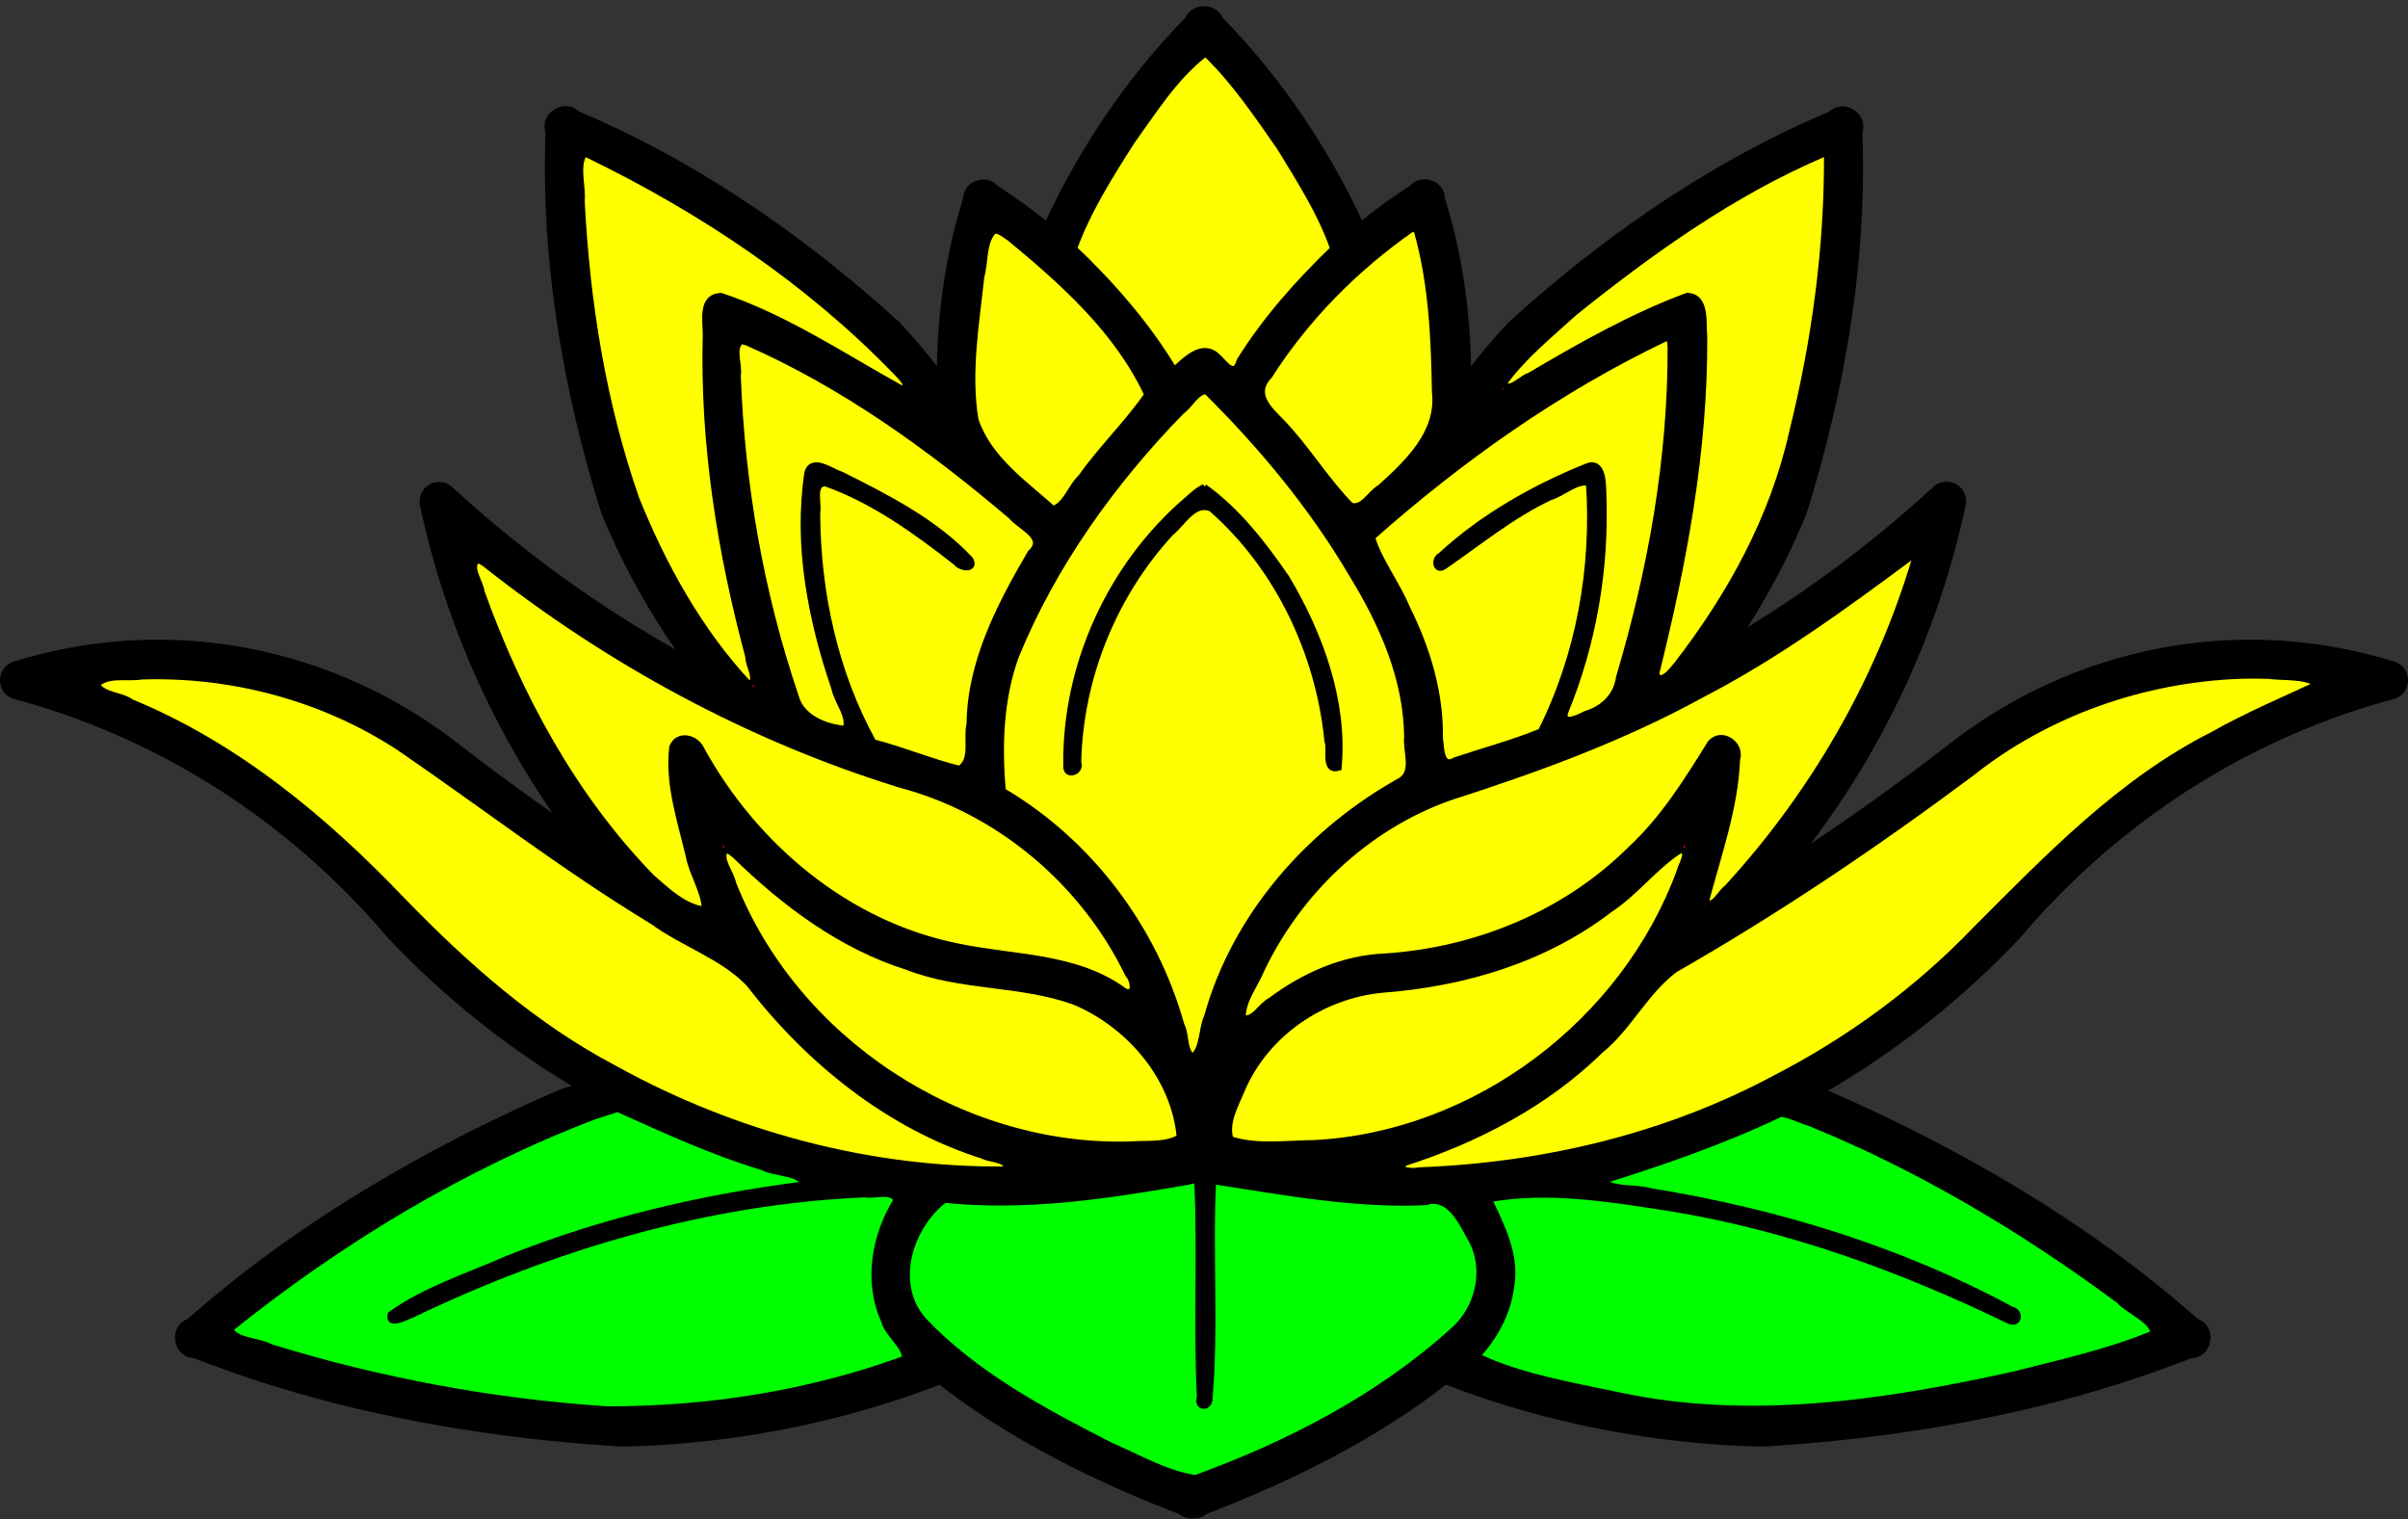 <?xml version="1.0" encoding="UTF-8" standalone="no"?>
<!-- Generated by Microsoft Visio 11.0, SVG Export, v1.0 Lotus_Profile.svg Page-1 -->

<svg
   width="185.249"
   height="116.868"
   viewBox="0 0 185.249 116.868"
   xml:space="preserve"
   color-interpolation-filters="sRGB"
   class="st3"
   id="svg2"
   version="1.1"
   xmlns="http://www.w3.org/2000/svg"
   xmlns:svg="http://www.w3.org/2000/svg"
   xmlns:rdf="http://www.w3.org/1999/02/22-rdf-syntax-ns#"
   xmlns:cc="http://creativecommons.org/ns#"
   xmlns:dc="http://purl.org/dc/elements/1.1/"
   xmlns:v="http://schemas.microsoft.com/visio/2003/SVGExtensions/"><rect x="0" y="0" width="185.249" height="116.868" fill="#333333" stroke="none"/><defs
   id="defs152" />
	<title
   id="title4">Lotus Profile</title>
	<v:documentProperties
   v:langID="1033"
   v:viewMarkup="false" />

	<style
   type="text/css"
   id="style6">
	
		.st1 {fill:#ff0000;stroke:#000000;stroke-linecap:round;stroke-linejoin:round;stroke-width:3}
		.st2 {stroke:#000000;stroke-linecap:round;stroke-linejoin:round;stroke-width:1.5}
		.st3 {fill:none;fill-rule:evenodd;font-size:12px;overflow:visible;stroke-linecap:square;stroke-miterlimit:3}
	
	</style>

	<g
   id="g8"
   transform="translate(-1.5,-1.016)">
		<title
   id="title10">Page-1</title>
		<v:pageProperties
   v:drawingScale="1"
   v:pageScale="1"
   v:drawingUnits="19"
   v:shadowOffsetX="9"
   v:shadowOffsetY="-9" />
		<g
   id="group185-1"
   transform="translate(3,-3)">
			<title
   id="title13">Lotus Profile</title>
			<g
   id="group186-2">
				<title
   id="title16">Sheet.186</title>
				<g
   id="shape187-3"
   transform="translate(13.467,-5.534)">
					<title
   id="title19">Sheet.187</title>
					<path
   d="m 76.8,100.14 a 40.023,22.236 -170 0 0 43.91,19.19 88.702,49.281 -170 0 0 32.66,-6.82 l 0.2,0.03 -0.09,-0.08 0.11,-0.04 -0.2,-0.04 A 88.702,49.281 -170 0 0 125.03,94.81 40.023,22.236 -170 0 0 76.8,98.14 40.023,22.236 -10 0 0 28.56,94.81 88.702,49.281 -10 0 0 0.2,112.38 l -0.2,0.04 0.11,0.04 -0.09,0.08 0.2,-0.03 a 88.702,49.281 -10 0 0 32.66,6.82 40.023,22.236 -10 0 0 43.92,-19.19 z"
   class="st1"
   id="path21" />
				</g>
				<g
   id="shape188-5"
   transform="rotate(180,56.8,103.084)">
					<title
   id="title24">Sheet.188</title>
					<path
   d="m 23.34,119.3 0.11,0.03 v -0.05 A 39.031,16.494 -180 0 0 45.19,99.69 86.505,36.555 -180 0 0 23.45,86.93 v -0.09 l -0.11,0.04 -0.11,-0.04 v 0.09 A 86.505,36.555 -180 0 0 1.49,99.69 39.031,16.494 -180 0 0 23.23,119.28 v 0.05 z"
   class="st1"
   id="path26" />
				</g>
				<g
   id="group189-7"
   transform="translate(71.707,-63.52)">
					<title
   id="title29">Sheet.189</title>
					<g
   id="shape190-8"
   transform="translate(6.123,-0.541)">
						<title
   id="title32">Sheet.190</title>
						<path
   d="m 13.3,119.29 0.06,0.04 v -0.07 A 22.236,25.016 -180 0 0 25.74,89.55 49.281,55.441 -180 0 0 13.36,70.19 v -0.13 l -0.06,0.06 -0.07,-0.06 v 0.13 A 49.281,55.441 -180 0 0 0.85,89.55 22.236,25.016 -180 0 0 13.23,119.26 v 0.07 z"
   class="st1"
   id="path34" />
					</g>
					<g
   id="group191-10">
						<title
   id="title37">Sheet.191</title>
						<g
   id="shape192-11"
   transform="rotate(20,17.101,162.166)">
							<title
   id="title40">Sheet.192</title>
							<path
   d="m 8.13,119.3 0.03,0.03 v -0.05 A 13.59,19.456 -180 0 0 15.73,96.17 30.119,43.12 -180 0 0 8.16,81.11 v -0.1 L 8.13,81.06 8.09,81.01 v 0.1 a 30.119,43.12 -180 0 0 -7.57,15.06 13.59,19.456 -180 0 0 7.57,23.11 v 0.05 z"
   class="st1"
   id="path42" />
						</g>
						<g
   id="shape193-13"
   transform="matrix(-0.94,0.342,0.342,0.94,-17.659,3.931)">
							<title
   id="title45">Sheet.193</title>
							<path
   d="m 8.13,119.3 0.03,0.03 v -0.05 A 13.59,19.456 -180 0 0 15.73,96.17 30.119,43.12 -180 0 0 8.16,81.11 v -0.1 L 8.13,81.06 8.09,81.01 v 0.1 a 30.119,43.12 -180 0 0 -7.57,15.06 13.59,19.456 -180 0 0 7.57,23.11 v 0.05 z"
   class="st1"
   id="path47" />
						</g>
					</g>
				</g>
				<g
   id="group194-15"
   transform="translate(41.901,-47.941)">
					<title
   id="title50">Sheet.194</title>
					<g
   id="shape195-16"
   transform="rotate(32.5,37.543,202.875)">
						<title
   id="title53">Sheet.195</title>
						<path
   d="m 13,119.28 0.06,0.05 v -0.09 A 21.738,34.649 -180 0 0 25.17,78.08 48.177,76.792 -180 0 0 13.06,51.26 V 51.09 L 13,51.18 12.94,51.09 v 0.17 A 48.177,76.792 -180 0 0 0.83,78.08 21.738,34.649 -180 0 0 12.94,119.24 v 0.09 z"
   class="st1"
   id="path55" />
					</g>
					<g
   id="shape196-18"
   transform="matrix(-0.843,0.537,0.537,0.843,-16.435,11.6)">
						<title
   id="title58">Sheet.196</title>
						<path
   d="m 13,119.28 0.06,0.05 v -0.09 A 21.738,34.649 -180 0 0 25.17,78.08 48.177,76.792 -180 0 0 13.06,51.26 V 51.09 L 13,51.18 12.94,51.09 v 0.17 A 48.177,76.792 -180 0 0 0.83,78.08 21.738,34.649 -180 0 0 12.94,119.24 v 0.09 z"
   class="st1"
   id="path60" />
					</g>
				</g>
				<g
   id="group197-20"
   transform="translate(53.931,-33.685)">
					<title
   id="title63">Sheet.197</title>
					<g
   id="shape198-21"
   transform="rotate(32.5,25.513,161.601)">
						<title
   id="title66">Sheet.198</title>
						<path
   d="m 13,119.28 0.06,0.05 v -0.09 A 21.738,34.649 -180 0 0 25.17,78.08 48.177,76.792 -180 0 0 13.06,51.26 V 51.09 L 13,51.18 12.94,51.09 v 0.17 A 48.177,76.792 -180 0 0 0.83,78.08 21.738,34.649 -180 0 0 12.94,119.24 v 0.09 z"
   class="st1"
   id="path68" />
					</g>
					<g
   id="shape199-23"
   transform="matrix(-0.843,0.537,0.537,0.843,-16.435,11.6)">
						<title
   id="title71">Sheet.199</title>
						<path
   d="m 13,119.28 0.06,0.05 v -0.09 A 21.738,34.649 -180 0 0 25.17,78.08 48.177,76.792 -180 0 0 13.06,51.26 V 51.09 L 13,51.18 12.94,51.09 v 0.17 A 48.177,76.792 -180 0 0 0.83,78.08 21.738,34.649 -180 0 0 12.94,119.24 v 0.09 z"
   class="st1"
   id="path73" />
					</g>
				</g>
				<g
   id="shape200-25"
   transform="translate(74.162,-31.279)">
					<title
   id="title76">Sheet.200</title>
					<path
   d="m 16.96,119.29 0.08,0.04 v -0.08 A 28.368,28.368 -180 0 0 32.84,85.56 62.872,62.872 -180 0 0 17.04,63.6 v -0.14 l -0.08,0.07 -0.08,-0.07 v 0.14 a 62.872,62.872 -180 0 0 -15.8,21.96 28.368,28.368 -180 0 0 15.8,33.69 v 0.08 z"
   class="st1"
   id="path78" />
				</g>
				<g
   id="group201-27"
   transform="translate(32.276,-25.985)">
					<title
   id="title81">Sheet.201</title>
					<g
   id="shape202-28"
   transform="matrix(-0.99,0.139,0.139,0.99,105.288,-7.592)">
						<title
   id="title84">Sheet.202</title>
						<path
   d="M 0,76.92 A 64.564,64.564 -180 0 0 63.28,119.27 28.549,28.549 -180 0 0 41.38,92.8 94.188,94.188 0 0 1 0,76.92 Z"
   class="st1"
   id="path86" />
					</g>
					<g
   id="shape203-30"
   transform="rotate(8,59.639,72.754)">
						<title
   id="title89">Sheet.203</title>
						<path
   d="M 0,76.92 A 64.564,64.564 -180 0 0 63.28,119.27 28.549,28.549 -180 0 0 41.38,92.8 94.188,94.188 0 0 1 0,76.92 Z"
   class="st1"
   id="path91" />
					</g>
				</g>
				<g
   id="shape204-32"
   transform="translate(0,-24.061)">
					<title
   id="title94">Sheet.204</title>
					<path
   d="m 0,80.41 a 58.965,61.732 0 0 1 29.42,18.77 64.832,67.873 -180 0 0 61.7,18.15 64.832,67.873 -180 0 0 61.71,-18.15 58.965,61.732 0 0 1 29.42,-18.77 37.27,39.018 -180 0 0 -33.09,6.26 A 182.638,191.206 0 0 1 91.13,116.61 182.638,191.206 0 0 1 33.09,86.67 37.27,39.018 -180 0 0 0,80.41 Z"
   class="st1"
   id="path96" />
				</g>
				<g
   id="group205-34"
   transform="translate(51.305,-25.985)">
					<title
   id="title99">Sheet.205</title>
					<g
   id="shape206-35"
   transform="translate(40.181)">
						<title
   id="title102">Sheet.206</title>
						<path
   d="M 0,118.79 A 14.623,14.623 89.67 0 1 13.23,104.83 30.349,30.349 -89.66 0 0 39.46,87.99 33.547,33.547 0 0 1 0,118.79 Z"
   class="st1"
   id="path104" />
					</g>
					<g
   id="shape207-37"
   transform="matrix(-1,0,0,1,39.459,0)">
						<title
   id="title107">Sheet.207</title>
						<path
   d="M 0,118.79 A 14.623,14.623 89.67 0 1 13.23,104.83 30.349,30.349 -89.66 0 0 39.46,87.99 33.547,33.547 0 0 1 0,118.79 Z"
   class="st1"
   id="path109" />
					</g>
				</g>
			</g>
			<g
   id="group208-39"
   transform="translate(28.969,-7.594)">
				<title
   id="title112">Sheet.208</title>
				<g
   id="shape209-40"
   transform="rotate(90,40.922,140.559)">
					<title
   id="title115">Sheet.209</title>
					<path
   d="M 0,119.33 H 19.69"
   class="st2"
   id="path117" />
				</g>
				<g
   id="group210-43"
   transform="translate(0,-6.469)">
					<title
   id="title120">Sheet.210</title>
					<g
   id="shape211-44"
   transform="rotate(13.671,83.576,459.156)">
						<title
   id="title123">Sheet.211</title>
						<path
   d="m 0,119.33 a 89.259,89.259 0 0 1 42.84,0"
   class="st2"
   id="path125" />
					</g>
					<g
   id="shape212-47"
   transform="matrix(-0.972,0.236,0.236,0.972,13.422,-6.744)">
						<title
   id="title128">Sheet.212</title>
						<path
   d="m 0,119.33 a 89.259,89.259 0 0 1 42.84,0"
   class="st2"
   id="path130" />
					</g>
				</g>
				<g
   id="shape213-50"
   transform="translate(52.03,-48.656)">
					<title
   id="title133">Sheet.213</title>
					<path
   d="m 0,119.33 a 26.378,26.378 0 0 1 10.13,-21.1 27.524,27.524 88.06 0 1 10.12,20.84"
   class="st2"
   id="path135" />
				</g>
				<g
   id="group214-53"
   transform="translate(31.879,-49.781)">
					<title
   id="title138">Sheet.214</title>
					<g
   id="shape215-54"
   transform="translate(48.516)">
						<title
   id="title141">Sheet.215</title>
						<path
   d="m 0,104.7 a 39.094,39.094 90.27 0 1 11.81,-7.17 35.8,35.8 89.6 0 1 -4.5,21.8"
   class="st2"
   id="path143" />
					</g>
					<g
   id="shape216-57"
   transform="matrix(-1,0,0,1,12.039,0)">
						<title
   id="title146">Sheet.216</title>
						<path
   d="m 0,104.7 a 39.094,39.094 90.27 0 1 11.81,-7.17 35.8,35.8 89.6 0 1 -4.5,21.8"
   class="st2"
   id="path148" />
					</g>
				</g>
			</g>
		</g>
	</g>
<path
   style="fill:#ffff00;fill-rule:evenodd;stroke:#000000;stroke-width:0.472"
   d="m 92.652,4.175 c -2.28,1.772 -3.876,4.336 -5.558,6.666 -1.682,2.631 -3.419,5.393 -4.468,8.28 2.92,2.782 5.644,5.9 7.702,9.347 0.807,-0.716 2.1,-2.126 3.265,-1.095 0.61,0.521 1.366,1.803 1.785,0.363 1.982,-3.177 4.5,-6.002 7.192,-8.599 C 101.628,16.409 99.966,13.801 98.428,11.297 96.707,8.836 94.998,6.296 92.845,4.198 92.785,4.169 92.717,4.162 92.652,4.175 Z"
   id="path337" /><path
   style="fill:#ffff00;fill-rule:evenodd;stroke:#000000;stroke-width:0.472"
   d="m 44.907,11.862 c -0.579,1.022 -0.052,2.464 -0.161,3.618 0.396,7.765 1.636,15.557 4.206,22.91 2.078,5.14 4.832,10.134 8.624,14.203 0.859,-0.111 -0.058,-1.494 -0.002,-2.072 -2.164,-8.07 -3.493,-16.367 -3.276,-24.743 0.016,-1.057 -0.419,-2.962 1.18,-3.006 4.949,1.655 9.325,4.606 13.862,7.115 0.886,-0.133 -0.269,-1.094 -0.521,-1.39 C 62.136,21.609 54.021,16.2 45.422,12.002 45.256,11.955 45.094,11.805 44.907,11.862 Z"
   id="path339" /><path
   style="fill:#ffff00;fill-rule:evenodd;stroke:#000000;stroke-width:0.472"
   d="m 140.328,11.823 c -7.037,3.002 -13.338,7.509 -19.273,12.283 -1.862,1.705 -3.902,3.334 -5.367,5.394 0.391,0.753 1.407,-0.465 1.972,-0.59 3.902,-2.304 7.893,-4.568 12.131,-6.145 1.533,0.032 1.208,2.121 1.313,3.14 0.052,8.776 -1.585,17.449 -3.7,25.935 0.359,0.918 1.264,-0.317 1.588,-0.7 4.103,-5.294 7.419,-11.301 8.883,-17.883 1.737,-6.985 2.724,-14.231 2.681,-21.402 l -0.199,-0.042 z"
   id="path341" /><path
   style="fill:#ffff00;fill-rule:evenodd;stroke:#000000;stroke-width:0.472"
   d="m 128.143,26.018 c -8.254,3.937 -15.765,9.262 -22.599,15.311 0.567,1.865 1.93,3.588 2.7,5.459 1.553,3.11 2.582,6.51 2.526,10.021 0.11,0.687 0.045,2.361 1.192,1.677 2.188,-0.734 4.461,-1.342 6.578,-2.209 2.96,-5.887 4.145,-12.592 3.703,-19.133 -0.974,-0.225 -2.01,0.821 -2.972,1.096 -2.954,1.386 -5.483,3.474 -8.145,5.308 -0.688,0.49 -0.853,-0.55 -0.275,-0.821 3.225,-2.975 7.129,-5.173 11.178,-6.822 1.332,-0.564 1.287,1.345 1.314,2.146 0.216,5.731 -0.768,11.462 -2.945,16.752 -0.274,1.078 1.145,0.348 1.595,0.119 1.332,-0.385 2.378,-1.397 2.562,-2.809 2.458,-8.249 4.005,-16.833 3.97,-25.454 -0.056,-0.218 0.035,-0.777 -0.382,-0.641 z"
   id="path343" /><path
   style="fill:#ffff00;fill-rule:evenodd;stroke:#000000;stroke-width:0.472"
   d="m 108.64,17.585 c -4.319,3.008 -8.149,6.86 -10.986,11.314 -1.332,1.381 -0.092,2.53 0.956,3.58 1.92,2.006 3.366,4.438 5.298,6.412 0.923,0.348 1.536,-0.995 2.257,-1.365 2.12,-1.914 4.594,-4.229 4.229,-7.375 -0.067,-4.125 -0.251,-8.348 -1.377,-12.331 -0.07,-0.138 -0.207,-0.269 -0.376,-0.235 z"
   id="path345" /><path
   style="fill:#ffff00;fill-rule:evenodd;stroke:#000000;stroke-width:0.472"
   d="m 76.488,17.724 c -0.877,0.835 -0.671,2.427 -0.999,3.551 -0.386,3.641 -1.053,7.384 -0.45,11.027 1.01,2.992 3.718,4.843 5.968,6.85 0.994,-0.291 1.367,-1.708 2.132,-2.404 1.575,-2.225 3.613,-4.193 5.126,-6.388 -2.284,-4.903 -6.442,-8.62 -10.539,-12.01 -0.38,-0.24 -0.765,-0.618 -1.239,-0.626 z"
   id="path347" /><path
   style="fill:#ffff00;fill-rule:evenodd;stroke:#000000;stroke-width:0.472"
   d="m 57.006,26.249 c -0.718,0.535 -0.095,1.843 -0.252,2.637 0.305,8.372 1.754,16.72 4.446,24.656 0.423,1.683 2.324,2.414 3.858,2.535 0.365,-0.999 -0.663,-2.093 -0.854,-3.096 -1.812,-5.31 -2.94,-11.037 -2.08,-16.64 0.381,-1.21 1.874,-0.033 2.603,0.175 3.533,1.777 7.188,3.62 9.924,6.539 0.429,0.82 -0.787,0.668 -1.095,0.213 -3.08,-2.406 -6.347,-4.782 -10.055,-6.092 -1.05,0.007 -0.483,1.622 -0.638,2.264 0.02,6.121 1.359,12.306 4.321,17.668 2.232,0.572 4.411,1.49 6.623,2.042 1.113,-0.645 0.505,-2.393 0.786,-3.445 0.048,-4.771 2.328,-9.131 4.682,-13.161 1.308,-1.204 -0.742,-1.953 -1.447,-2.805 -6.198,-5.271 -12.904,-10.121 -20.382,-13.404 -0.142,-0.044 -0.288,-0.096 -0.439,-0.086 z"
   id="path349" /><path
   style="fill:#ffff00;fill-rule:evenodd;stroke:#000000;stroke-width:0.472"
   d="m 90.883,31.65 c -5.294,5.44 -9.841,11.76 -12.727,18.808 -1.205,3.299 -1.317,6.96 -1.012,10.392 6.683,3.941 11.648,10.54 13.735,18.004 0.404,0.737 0.163,1.974 0.877,2.455 0.831,-0.685 0.659,-2.139 1.109,-3.098 2.165,-7.813 7.926,-14.307 14.949,-18.193 1.034,-0.731 0.314,-2.298 0.445,-3.346 -0.058,-4.512 -1.929,-8.707 -4.248,-12.49 -3.058,-5.197 -6.936,-9.859 -11.207,-14.099 -0.759,0.013 -1.299,1.159 -1.922,1.567 z m 1.767,5.823 c 2.566,1.824 4.581,4.459 6.34,7.019 2.575,4.346 4.449,9.457 3.988,14.567 -1.179,0.326 -0.598,-1.422 -0.849,-2.036 -0.672,-6.773 -3.801,-13.395 -8.943,-17.899 -1.33,-0.595 -2.225,1.168 -3.109,1.855 -4.415,4.793 -6.989,11.165 -7.135,17.682 0.289,0.715 -0.931,1.135 -0.908,0.298 -0.115,-7.72 3.356,-15.365 9.182,-20.412 0.451,-0.385 0.887,-0.831 1.435,-1.075 z"
   id="path351" /><path
   style="fill:#ffff00;fill-rule:evenodd;stroke:#000000;stroke-width:0.472"
   d="m 36.704,43.094 c -0.663,0.581 0.28,1.719 0.341,2.445 2.895,8.038 7.084,15.784 13.074,21.941 1.177,1.026 2.529,2.337 4.107,2.5 -0.012,-1.373 -0.981,-2.74 -1.239,-4.145 -0.648,-2.738 -1.61,-5.551 -1.264,-8.365 0.417,-1.063 1.806,-0.75 2.225,0.163 4.094,7.478 11.251,13.492 19.721,15.179 4.321,0.915 9.108,0.697 12.827,3.43 0.922,0.455 0.71,-0.869 0.302,-1.268 C 83.381,67.899 76.879,62.374 69.259,60.363 57.635,56.776 46.787,50.876 37.268,43.34 c -0.175,-0.097 -0.352,-0.248 -0.564,-0.246 z"
   id="path353" /><path
   style="fill:#ffff00;fill-rule:evenodd;stroke:#000000;stroke-width:0.472"
   d="m 55.794,65.399 c -0.501,0.712 0.458,1.751 0.592,2.531 4.773,12.13 17.523,20.489 30.544,20.118 1.26,-0.097 2.786,0.096 3.832,-0.554 -0.411,-4.635 -3.918,-8.688 -8.127,-10.441 -4.159,-1.489 -8.716,-1.054 -12.838,-2.673 -5.098,-1.6 -9.468,-4.891 -13.26,-8.59 -0.227,-0.14 -0.447,-0.429 -0.743,-0.391 z"
   id="path355" /><path
   style="fill:#ffff00;fill-rule:evenodd;stroke:#000000;stroke-width:0.472"
   d="m 10.904,52.038 c -1.092,0.184 -2.636,-0.227 -3.449,0.618 0.433,0.863 1.884,0.79 2.634,1.36 8.068,3.322 14.876,8.975 20.84,15.224 4.868,5.026 10.17,9.725 16.405,12.992 9.126,5.043 19.569,7.842 29.997,7.737 C 77.769,89.188 76.111,89.206 75.626,88.916 68.394,86.625 62.218,81.639 57.616,75.667 55.563,73.535 52.605,72.628 50.24,70.898 43.465,66.799 37.197,61.947 30.669,57.479 24.848,53.682 17.841,51.808 10.904,52.038 Z"
   id="path357" /><path
   style="fill:#ffff00;fill-rule:evenodd;stroke:#000000;stroke-width:0.472"
   d="m 146.998,42.851 c -5.158,3.828 -10.375,7.635 -16.095,10.591 -6.158,3.385 -12.779,5.78 -19.449,7.925 -6.334,2.271 -11.524,7.188 -14.414,13.235 -0.485,1.188 -1.475,2.383 -1.435,3.693 0.833,0.313 1.426,-0.987 2.145,-1.318 2.571,-1.932 5.606,-3.269 8.844,-3.395 6.988,-0.464 13.84,-3.268 18.835,-8.233 2.524,-2.335 4.359,-5.271 6.148,-8.162 0.841,-1.023 2.442,0.039 2.053,1.245 -0.156,3.777 -1.456,7.337 -2.398,10.933 0.581,0.571 1.151,-0.763 1.616,-1.042 6.603,-7.183 11.628,-15.847 14.436,-25.198 0.06,-0.183 -0.138,-0.315 -0.286,-0.274 z"
   id="path359" /><path
   style="fill:#ffff00;fill-rule:evenodd;stroke:#000000;stroke-width:0.472"
   d="m 129.307,65.374 c -2.004,1.247 -3.468,3.293 -5.473,4.595 -5.031,3.871 -11.283,5.702 -17.518,6.168 -4.573,0.447 -8.816,3.295 -10.703,7.526 -0.486,1.212 -1.377,2.654 -0.957,3.978 2.028,0.672 4.323,0.313 6.447,0.3 12.427,-0.648 23.882,-9.296 28.135,-20.958 0.058,-0.393 0.833,-1.475 0.068,-1.61 z"
   id="path361" /><path
   style="fill:#ffff00;fill-rule:evenodd;stroke:#000000;stroke-width:0.472"
   d="m 172.403,51.982 c -7.49,0.266 -14.901,2.845 -20.781,7.527 -7.309,5.453 -14.869,10.555 -22.782,15.079 -2.275,1.708 -3.519,4.429 -5.732,6.23 -4.197,4.099 -9.497,6.854 -15.042,8.646 -0.773,0.611 0.702,0.693 1.116,0.573 9.498,-0.355 18.966,-2.58 27.373,-7.086 5.739,-2.952 10.986,-6.81 15.455,-11.469 5.561,-5.567 11.124,-11.367 18.234,-14.964 2.59,-1.467 5.375,-2.641 8.038,-3.885 -0.938,-0.665 -2.548,-0.488 -3.783,-0.643 -0.698,-0.029 -1.398,-0.027 -2.096,-0.008 z"
   id="path363" /><g
   id="leaved"
   transform="translate(-1.5,-1.016)"
   style="fill:#00ff00"><path
     style="fill-rule:evenodd;stroke:#000000;stroke-width:0.629"
     d="m 184.694,115.577 c -5.891,2.817 -12.109,4.971 -18.294,6.899 1.085,0.998 3.351,0.613 4.893,1.067 12.882,2.085 25.553,5.936 37.048,12.151 0.926,0.183 0.802,1.51 -0.177,1.174 -11.048,-5.367 -22.729,-9.627 -34.894,-11.603 -6.104,-0.931 -12.442,-2.021 -18.556,-0.902 1.32,2.77 2.882,5.791 2.279,9.026 -0.346,2.679 -1.704,5.142 -3.507,7.067 4.521,2.164 9.714,2.987 14.636,4.042 13.326,2.838 27.08,0.784 40.21,-2.095 4.899,-1.253 9.891,-2.322 14.57,-4.279 -0.084,-1.391 -2.519,-2.231 -3.54,-3.381 -9.75,-7.217 -20.279,-13.517 -31.522,-18.114 -1.046,-0.337 -2.075,-0.872 -3.147,-1.052 z"
     id="path365"
     transform="scale(0.75)" /><path
     style="fill-rule:evenodd;stroke:#000000;stroke-width:0.629"
     d="m 123.501,122.625 c -8.108,1.421 -16.378,2.637 -24.621,1.788 -3.581,2.767 -5.42,8.569 -2.202,12.324 5.343,5.658 12.382,9.375 19.235,12.889 2.841,1.201 5.652,2.902 8.718,3.343 9.544,-3.479 18.83,-8.257 26.403,-15.114 2.753,-2.389 3.627,-6.607 1.655,-9.761 -0.883,-1.632 -2.138,-4.157 -4.421,-3.439 -7.33,0.351 -14.666,-1.059 -21.84,-2.155 -0.38,7.468 0.282,15.065 -0.389,22.544 -0.256,0.857 -1.298,0.569 -0.954,-0.399 -0.371,-7.376 0.075,-14.836 -0.271,-22.168 -0.428,-0.138 -0.879,0.125 -1.313,0.146 z"
     id="path436"
     transform="scale(0.75)" /><path
     style="fill-rule:evenodd;stroke:#000000;stroke-width:0.629"
     d="m 62.957,115.859 c -13.512,5.173 -26.061,12.745 -37.329,21.792 0.374,1.261 2.94,1.205 4.183,1.903 11.175,3.443 22.779,5.6 34.445,6.363 10.385,0.021 20.818,-1.616 30.58,-5.199 0.059,-1.325 -1.774,-2.452 -2.16,-3.928 -1.792,-4.003 -0.967,-8.687 1.292,-12.35 -0.46,-1.091 -2.283,-0.395 -3.242,-0.584 -16.168,0.681 -31.947,5.381 -46.48,12.356 -0.544,0.205 -2.503,1.252 -2.171,-0.03 3.531,-2.544 7.86,-3.899 11.846,-5.66 9.725,-3.903 19.994,-6.327 30.376,-7.649 0.156,-1.232 -2.859,-1.125 -4.033,-1.787 -5.146,-1.541 -10.043,-3.812 -14.915,-5.994 -0.798,0.256 -1.595,0.512 -2.393,0.769 z"
     id="path438"
     transform="scale(0.75)" /></g></svg>
